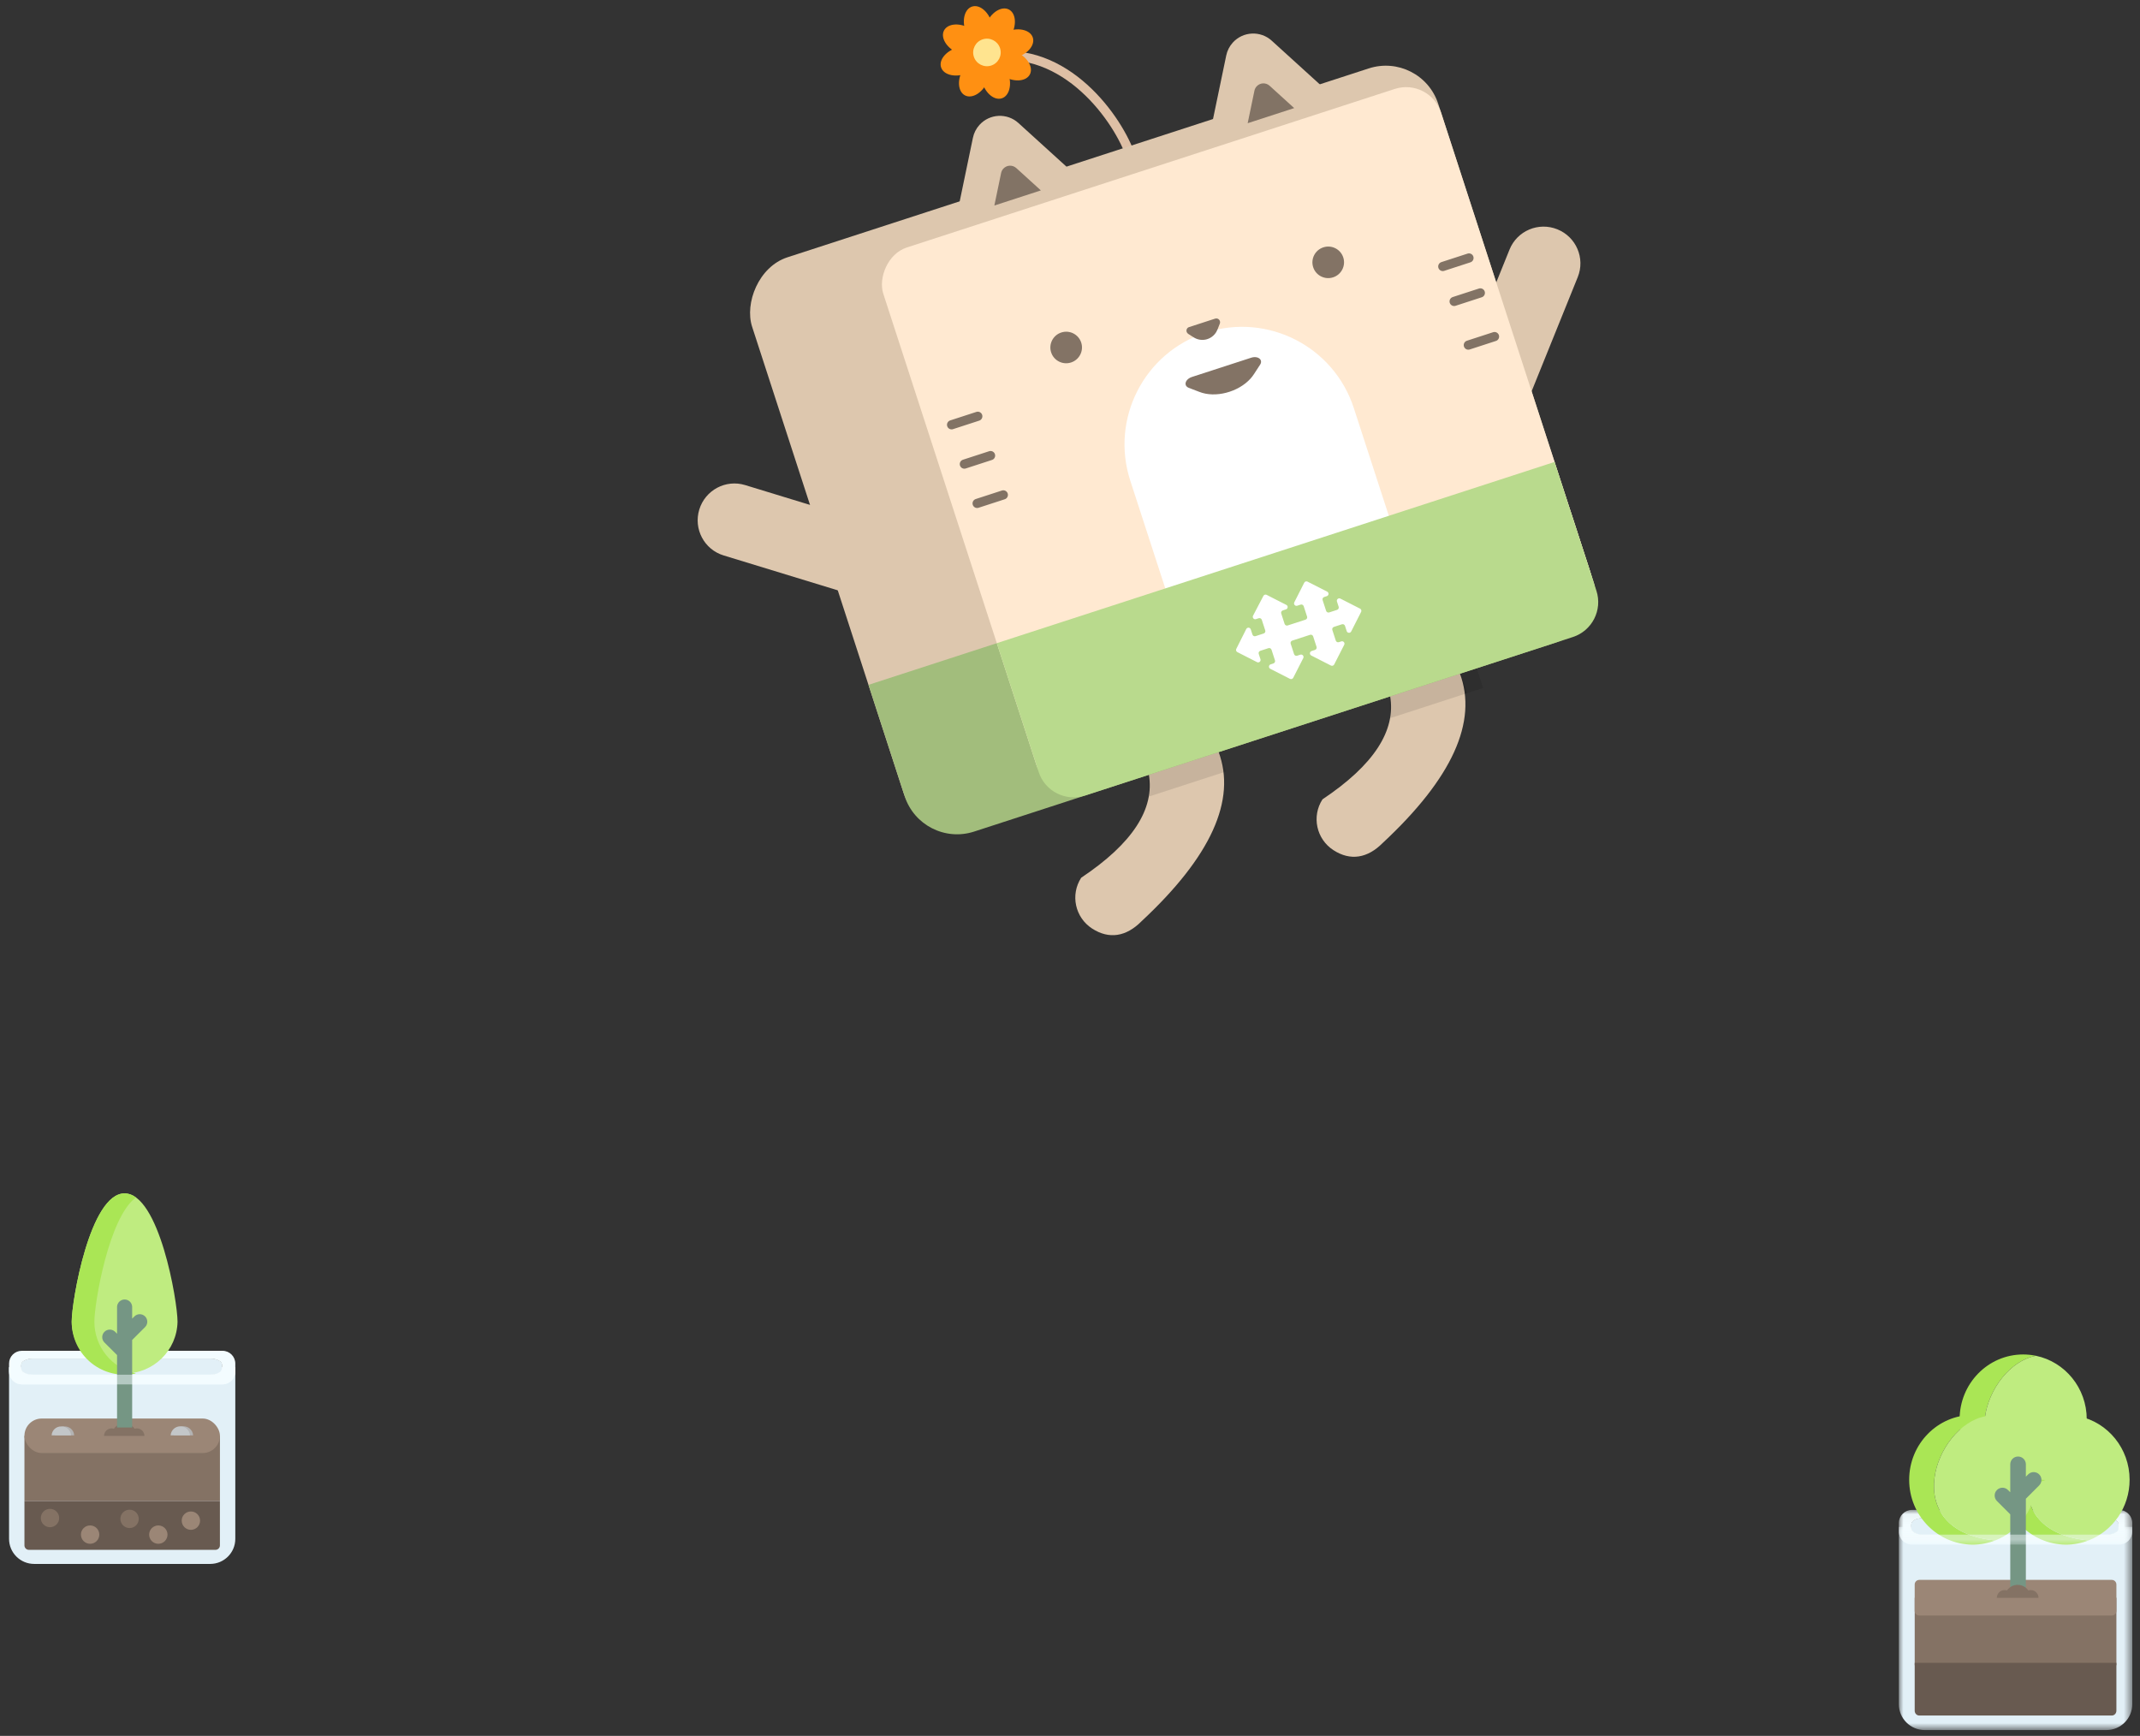 <svg xmlns="http://www.w3.org/2000/svg" xmlns:xlink="http://www.w3.org/1999/xlink" width="233" height="189" version="1.1" viewBox="0 0 233 189"><rect x="0" y="0" width="233" height="189" fill="#333333" stroke="none"/><title>jumping habicat</title><desc>Created with Sketch.</desc><defs><polygon id="path-1" points=".001 22.254 25.415 22.254 25.415 .131 .001 .131"/><polygon id="path-3" points="25.416 3.812 25.416 .035 .002 .035 .002 3.812"/><polygon id="path-5" points="0 .131 0 2.062 25.414 2.062 25.414 .131"/></defs><g id="Habitat-SaaS-Home-&amp;-Pricing/desktop" fill="none" fill-rule="evenodd" stroke="none" stroke-width="1"><g id="Pricing-(desktop)-V2" transform="translate(-240, -911)"><g id="jumping-habicat" transform="translate(240, 891)"><g id="Group-31-Copy-2" transform="translate(125.78, 67.54) scale(-1, 1) rotate(18) translate(-125.78, -67.54) translate(73.28, 14.04)"><g id="Group-30" transform="translate(0, -0)"><g id="Group-29" transform="translate(-0, 0.555)"><rect id="Rectangle-3" width="8.01" height="3" x="27" y="87" fill="#000" fill-opacity=".1"/><path id="Path-3" stroke="#DEBFA5" d="M56.875,8.078 C48.597,9.242 45.588,18.908 45.588,23.246"/><path id="Shape-Copy" fill="#DDC7AE" fill-rule="nonzero" d="M65.63,106.267 C63.417,106.267 62.025,104.978 61.55,102.687 C59.04,92.657 60.047,85.967 64.573,82.618 C71.363,77.596 73.527,84.599 69.596,88.821 C66.976,91.637 66.989,96.121 69.635,102.275 C69.635,104.481 67.842,106.267 65.63,106.267 Z" transform="translate(65.878, 93.571) rotate(-51) translate(-65.878, -93.571)"/><path id="Shape-Copy-2" fill="#DDC7AE" fill-rule="nonzero" d="M38.006,106.267 C35.793,106.267 34.401,104.978 33.926,102.687 C31.416,92.657 32.423,85.967 36.95,82.618 C43.739,77.596 45.903,84.599 41.973,88.821 C39.352,91.637 39.365,96.121 42.011,102.275 C42.011,104.481 40.218,106.267 38.006,106.267 Z" transform="translate(38.254, 93.571) rotate(-51) translate(-38.254, -93.571)"/><path id="Shape-Copy-3" fill="#DDC7AE" fill-rule="nonzero" d="M9.907,61.561 C7.695,61.561 5.902,59.775 5.902,57.569 L5.902,42.815 L13.912,42.815 L13.912,57.569 C13.912,59.775 12.12,61.561 9.907,61.561 Z" transform="translate(9.907, 52.188) rotate(-220) translate(-9.907, -52.188)"/><rect id="Rectangle-6" width="78.545" height="65.309" x="12" y="22" fill="#DDC7AE" rx="6"/><path id="Rectangle-6" fill="#A2BD7C" d="M18,69 L90.545,69 L90.545,81.746 L90.545,81.746 C90.545,85.06 87.859,87.746 84.545,87.746 L18,87.746 L18,87.746 C14.686,87.746 12,85.06 12,81.746 L12,75 L12,75 C12,71.686 14.686,69 18,69 Z"/><rect id="Rectangle-6-Copy" width="63.852" height="61.845" x="12" y="25" fill="#FFE9D1" rx="4"/><path id="Rectangle-Copy-9" fill="#FFF" d="M43.77,43.871 L43.77,43.871 L43.77,43.871 C50.837,43.871 56.565,49.6 56.565,56.666 L56.565,69.728 L30.975,69.728 L30.975,56.666 L30.975,56.666 C30.975,49.6 36.703,43.871 43.77,43.871 Z"/><path id="Shape-Copy-5" fill="#837365" fill-rule="nonzero" d="M45.627,43.414 L45.202,43.929 C44.566,44.725 43.423,44.824 42.657,44.162 C42.575,44.088 42.504,44.015 42.433,43.929 L42.009,43.414 C41.868,43.242 41.891,42.985 42.056,42.838 C42.127,42.777 42.221,42.74 42.316,42.74 L45.32,42.74 C45.544,42.74 45.721,42.924 45.721,43.157 C45.721,43.242 45.686,43.34 45.627,43.414 Z"/><ellipse id="Oval-Copy" cx="28.722" cy="40.717" fill="#837365" fill-rule="nonzero" rx="1.722" ry="1.717"/><ellipse id="Oval-Copy-2" cx="58.722" cy="40.717" fill="#837365" fill-rule="nonzero" rx="1.722" ry="1.717"/><path id="Shape-Copy-4" fill="#837365" fill-rule="nonzero" d="M47.391,49.014 L46.432,49.789 C44.993,50.988 42.408,51.135 40.676,50.139 C40.489,50.029 40.329,49.918 40.169,49.789 L39.21,49.014 C38.89,48.756 38.943,48.369 39.317,48.148 C39.476,48.055 39.69,48 39.903,48 L46.698,48 C47.204,48 47.604,48.277 47.604,48.627 C47.604,48.756 47.524,48.904 47.391,49.014 Z"/><path id="Line-6" stroke="#827365" stroke-linecap="round" stroke-linejoin="round" d="M14,49 L17,49"/><path id="Line-6-Copy-3" stroke="#827365" stroke-linecap="round" stroke-linejoin="round" d="M70.189,49.366 L73.189,49.366"/><path id="Line-6-Copy" stroke="#827365" stroke-linecap="round" stroke-linejoin="round" d="M14,45 L17,45"/><path id="Line-6-Copy-4" stroke="#827365" stroke-linecap="round" stroke-linejoin="round" d="M70.189,44.866 L73.189,44.866"/><path id="Line-6-Copy-2" stroke="#827365" stroke-linecap="round" stroke-linejoin="round" d="M14,54 L17,54"/><path id="Line-6-Copy-5" stroke="#827365" stroke-linecap="round" stroke-linejoin="round" d="M70.189,53.866 L73.189,53.866"/><g id="Group-2" transform="translate(51, 14)"><path id="Triangle-Copy-4" fill="#DDC7AE" d="M10.324,1.866 L14.744,9.6 L0.695,9.6 L5.115,1.866 L5.115,1.866 C5.937,0.427 7.769,-0.073 9.208,0.749 C9.673,1.015 10.059,1.4 10.324,1.866 Z"/><path id="Triangle-Copy-5" fill="#827365" d="M8.588,6.46 L10.382,9.6 L5.057,9.6 L6.851,6.46 L6.851,6.46 C7.125,5.98 7.736,5.814 8.216,6.088 C8.371,6.176 8.499,6.305 8.588,6.46 Z"/></g><g id="Group-2-Copy" transform="translate(22, 14)"><path id="Triangle-Copy-4" fill="#DDC7AE" d="M10.324,1.866 L14.744,9.6 L0.695,9.6 L5.115,1.866 L5.115,1.866 C5.937,0.427 7.769,-0.073 9.208,0.749 C9.673,1.015 10.059,1.4 10.324,1.866 Z"/><path id="Triangle-Copy-5" fill="#827365" d="M8.588,6.46 L10.382,9.6 L5.057,9.6 L6.851,6.46 L6.851,6.46 C7.125,5.98 7.736,5.814 8.216,6.088 C8.371,6.176 8.499,6.305 8.588,6.46 Z"/></g><polygon id="Rectangle-3-Copy" fill="#000" fill-opacity=".1" points="56.44 87 64.45 87 65.26 90 56.44 90"/><polygon id="Rectangle-3-Copy-3" fill="#000" fill-opacity=".1" points="28.816 87 36.826 87 37.636 90 28.816 90"/><path id="Shape-Copy-6" fill="#DDC7AE" fill-rule="nonzero" d="M94.487,59.901 C92.274,59.901 90.482,58.115 90.482,55.909 L90.482,41.155 L98.492,41.155 L98.492,55.909 C98.492,58.115 96.699,59.901 94.487,59.901 Z" transform="translate(94.487, 50.528) rotate(-125) translate(-94.487, -50.528)"/><g id="Group-28" transform="translate(48.5, -0)"><g id="Group-27" fill="#FF9012"><g id="Group-25" transform="translate(3.25, 2.25)"><ellipse id="Oval-2" cx="8.25" cy="5.25" rx="1.5" ry="2.25" transform="translate(8.25, 5.25) rotate(-270) translate(-8.25, -5.25)"/><ellipse id="Oval-2" cx="5.25" cy="2.25" rx="1.5" ry="2.25"/><ellipse id="Oval-2" cx="2.25" cy="5.25" rx="1.5" ry="2.25" transform="translate(2.25, 5.25) rotate(-90) translate(-2.25, -5.25)"/><ellipse id="Oval-2" cx="5.25" cy="8.25" rx="1.5" ry="2.25" transform="translate(5.25, 8.25) rotate(-180) translate(-5.25, -8.25)"/></g><g id="Group-25" transform="translate(8.5, 7.854) rotate(45) translate(-8.5, -7.854) translate(3, 2.354)"><ellipse id="Oval-2" cx="8.25" cy="5.25" rx="1.5" ry="2.25" transform="translate(8.25, 5.25) rotate(-270) translate(-8.25, -5.25)"/><ellipse id="Oval-2" cx="5.25" cy="2.25" rx="1.5" ry="2.25"/><ellipse id="Oval-2" cx="2.25" cy="5.25" rx="1.5" ry="2.25" transform="translate(2.25, 5.25) rotate(-90) translate(-2.25, -5.25)"/><ellipse id="Oval-2" cx="5.25" cy="8.25" rx="1.5" ry="2.25" transform="translate(5.25, 8.25) rotate(-180) translate(-5.25, -8.25)"/></g></g><path id="Fill-4" fill="#FFE48F" d="M8.5,9 C7.673,9 7,8.327 7,7.5 C7,6.673 7.673,6 8.5,6 C9.327,6 10,6.673 10,7.5 C10,8.327 9.327,9 8.5,9"/></g><path id="Rectangle-6-Copy" fill="#B9DA8D" d="M12,69 L75.852,69 L75.852,83.746 L75.852,83.746 C75.852,85.955 74.061,87.746 71.852,87.746 L16,87.746 L16,87.746 C13.791,87.746 12,85.955 12,83.746 L12,69 Z"/><path id="Shape" fill="#FFF" fill-rule="nonzero" d="M51.251,78.014 L49.547,79.718 C49.471,79.795 49.356,79.818 49.256,79.777 C49.156,79.735 49.091,79.637 49.092,79.529 L49.092,78.922 C49.092,78.776 48.974,78.657 48.827,78.657 L47.893,78.657 C47.747,78.657 47.628,78.776 47.628,78.922 L47.628,80.14 C47.628,80.286 47.747,80.405 47.893,80.405 L48.206,80.405 C48.314,80.404 48.412,80.468 48.454,80.568 C48.495,80.668 48.472,80.783 48.395,80.859 L46.691,82.563 C46.588,82.659 46.429,82.659 46.327,82.563 L44.623,80.859 C44.546,80.783 44.523,80.668 44.564,80.568 C44.606,80.468 44.704,80.404 44.812,80.405 L45.175,80.405 C45.322,80.405 45.441,80.286 45.441,80.14 L45.441,78.94 C45.441,78.794 45.322,78.675 45.175,78.675 L43.133,78.675 C42.987,78.675 42.868,78.794 42.868,78.94 L42.868,80.14 C42.868,80.286 42.987,80.405 43.133,80.405 L43.518,80.405 C43.626,80.404 43.724,80.468 43.766,80.568 C43.808,80.668 43.784,80.783 43.707,80.859 L42.003,82.563 C41.901,82.659 41.742,82.659 41.64,82.563 L39.935,80.859 C39.858,80.783 39.835,80.668 39.877,80.568 C39.918,80.468 40.016,80.404 40.124,80.405 L40.401,80.405 C40.547,80.405 40.666,80.286 40.666,80.14 L40.666,78.922 C40.666,78.776 40.547,78.657 40.401,78.657 L39.481,78.657 C39.335,78.657 39.216,78.776 39.216,78.922 L39.216,79.522 C39.217,79.63 39.152,79.728 39.053,79.77 C38.953,79.811 38.838,79.788 38.762,79.711 L37.072,78.014 C36.976,77.912 36.976,77.753 37.072,77.651 L38.776,75.946 C38.852,75.869 38.967,75.846 39.067,75.888 C39.167,75.929 39.232,76.027 39.23,76.135 L39.23,76.735 C39.23,76.881 39.349,77 39.496,77 L40.401,77 C40.547,77 40.666,76.881 40.666,76.735 L40.666,75.499 C40.666,75.353 40.547,75.234 40.401,75.234 L40.099,75.234 C39.991,75.235 39.893,75.171 39.851,75.071 C39.81,74.971 39.833,74.856 39.91,74.78 L41.614,73.076 C41.716,72.98 41.875,72.98 41.978,73.076 L43.671,74.776 C43.748,74.852 43.771,74.967 43.73,75.067 C43.688,75.167 43.59,75.232 43.482,75.23 L43.097,75.23 C42.95,75.23 42.831,75.349 42.831,75.496 L42.831,76.688 C42.831,76.834 42.95,76.953 43.097,76.953 L45.139,76.953 C45.285,76.953 45.404,76.834 45.404,76.688 L45.404,75.496 C45.404,75.349 45.285,75.23 45.139,75.23 L44.776,75.23 C44.667,75.232 44.569,75.167 44.528,75.067 C44.486,74.967 44.51,74.852 44.587,74.776 L46.291,73.072 C46.393,72.976 46.552,72.976 46.654,73.072 L48.395,74.776 C48.472,74.852 48.495,74.967 48.454,75.067 C48.412,75.167 48.314,75.232 48.206,75.23 L47.893,75.23 C47.747,75.23 47.628,75.349 47.628,75.496 L47.628,76.713 C47.628,76.86 47.747,76.978 47.893,76.978 L48.827,76.978 C48.974,76.978 49.092,76.86 49.092,76.713 L49.092,76.117 C49.091,76.009 49.156,75.911 49.256,75.869 C49.356,75.828 49.471,75.851 49.547,75.928 L51.251,77.651 C51.347,77.753 51.347,77.912 51.251,78.014 L51.251,78.014 Z"/></g></g></g><g id="Asset-268-Copy-3" fill-rule="nonzero" transform="translate(0.986, 149.93)"><path id="Shape" fill="#E2F0F7" d="M24.633,18.928 L24.633,37.616 C24.633,39.122 23.41,40.344 21.901,40.344 L2.734,40.344 C2.009,40.345 1.314,40.057 0.801,39.546 C0.288,39.034 -2.85327692e-07,38.34 0,37.616 L0,18.928 L1.318,18.928 L1.318,19.085 C1.318,19.446 1.864,19.741 2.547,19.741 L21.935,19.741 C22.611,19.741 23.164,19.448 23.164,19.085 L23.164,18.928 L24.633,18.928 Z"/><path id="Shape" fill="#E2F0F7" d="M23.178,18.928 L23.178,19.085 C23.178,19.446 22.626,19.741 21.95,19.741 L2.562,19.741 C1.878,19.741 1.333,19.448 1.333,19.085 L1.333,18.928 L23.178,18.928 Z"/><path id="Shape" fill="#F3FCFF" d="M23.178,18.661 L23.178,19.085 C23.178,19.446 22.626,19.741 21.95,19.741 L2.562,19.741 C1.878,19.741 1.333,19.448 1.333,19.085 L1.333,18.661 C1.333,18.301 1.878,18.005 2.562,18.005 L21.95,18.005 C22.626,18.008 23.178,18.301 23.178,18.661 Z"/><path id="Shape" fill="#E2F0F7" d="M23.178,18.661 L23.178,19.085 C23.178,19.446 22.626,19.741 21.95,19.741 L2.562,19.741 C1.878,19.741 1.333,19.448 1.333,19.085 L1.333,18.661 C1.333,18.301 1.878,18.005 2.562,18.005 L21.95,18.005 C22.626,18.008 23.178,18.301 23.178,18.661 Z"/><path id="Shape" fill="#F3FCFF" d="M23.246,17.141 L1.389,17.141 C1.02,17.14 0.667,17.285 0.406,17.545 C0.146,17.805 -0.001,18.158 -1.07625277e-16,18.526 L-1.07625277e-16,19.412 C-0.001,19.779 0.145,20.132 0.405,20.392 C0.665,20.651 1.018,20.797 1.386,20.797 L23.246,20.797 C24.011,20.795 24.631,20.176 24.633,19.412 L24.633,18.526 C24.631,17.762 24.011,17.143 23.246,17.141 L23.246,17.141 Z M23.178,19.078 C23.178,19.438 22.626,19.734 21.95,19.734 L2.562,19.734 C1.878,19.734 1.333,19.441 1.333,19.078 L1.333,18.661 C1.333,18.301 1.878,18.005 2.562,18.005 L21.95,18.005 C22.626,18.005 23.178,18.298 23.178,18.661 L23.178,19.078 Z"/><rect id="Rectangle-path" width="21.286" height="7.119" x="1.675" y="26.393" fill="#847264"/><path id="Shape" fill="#685A50" d="M1.675,33.513 L22.958,33.513 L22.958,38.327 C22.958,38.595 22.741,38.812 22.473,38.812 L2.159,38.812 C1.892,38.812 1.675,38.595 1.675,38.327 L1.675,33.513 Z"/><rect id="Rectangle-path" width="21.286" height="3.757" x="1.675" y="24.515" fill="#9B8676" rx="1.878"/><path id="Shape" fill="#B3B3B3" d="M20.045,26.345 L17.934,26.345 C17.972,25.791 18.432,25.361 18.988,25.361 C19.544,25.361 20.005,25.791 20.042,26.345 L20.045,26.345 Z"/><path id="Shape" fill="#C3C6C8" d="M19.698,26.345 L17.59,26.345 C17.627,25.791 18.088,25.361 18.644,25.361 C19.2,25.361 19.661,25.791 19.698,26.345 Z"/><path id="Shape" fill="#B3B3B3" d="M7.089,26.345 L4.98,26.345 C5.007,25.788 5.477,25.356 6.035,25.377 C6.592,25.356 7.063,25.788 7.089,26.345 Z"/><path id="Shape" fill="#C3C6C8" d="M6.745,26.345 L4.636,26.345 C4.662,25.788 5.133,25.356 5.69,25.377 C6.248,25.356 6.718,25.788 6.745,26.345 Z"/><ellipse id="Oval" cx="16.252" cy="37.153" fill="#9B8676" rx="1" ry="1"/><ellipse id="Oval" cx="8.826" cy="37.153" fill="#9B8676" rx="1" ry="1"/><ellipse id="Oval" cx="13.121" cy="35.44" fill="#847264" rx="1" ry="1"/><ellipse id="Oval" cx="19.798" cy="35.633" fill="#9B8676" rx="1" ry="1"/><ellipse id="Oval" cx="4.457" cy="35.348" fill="#847264" rx="1" ry="1"/><path id="Shape" fill="#847264" d="M10.341,26.41 L14.74,26.41 C14.74,25.956 14.371,25.587 13.916,25.587 C13.833,25.589 13.752,25.602 13.673,25.628 C13.417,25.258 12.996,25.038 12.545,25.038 C12.095,25.038 11.673,25.258 11.417,25.628 C11.339,25.602 11.257,25.589 11.175,25.587 C10.955,25.585 10.743,25.67 10.586,25.825 C10.429,25.979 10.341,26.19 10.341,26.41 Z"/><path id="Shape" fill="#BFEC80" d="M12.58,0 C8.824,0 6.82,11.702 6.82,13.977 C6.884,17.11 9.445,19.616 12.582,19.616 C15.718,19.616 18.279,17.11 18.344,13.977 C18.344,11.702 16.337,0 12.58,0 Z"/><path id="Shape" fill="#AAE655" d="M9.289,13.977 C9.289,11.966 10.857,2.6 13.816,0.445 C13.463,0.168 13.03,0.012 12.58,0 C8.824,-2.31935679e-16 6.82,11.702 6.82,13.977 C6.813,15.723 7.601,17.377 8.962,18.472 C10.322,19.567 12.108,19.985 13.814,19.608 C11.17,19.024 9.288,16.682 9.289,13.977 Z"/><path id="Shape" fill="#759684" d="M14.81,13.396 C14.489,13.076 13.968,13.076 13.647,13.396 L13.404,13.638 L13.404,12.334 C13.381,11.897 13.019,11.555 12.582,11.555 C12.144,11.555 11.783,11.897 11.759,12.334 L11.759,15.282 L11.517,15.04 C11.19,14.751 10.695,14.765 10.387,15.073 C10.078,15.381 10.063,15.876 10.353,16.202 L11.759,17.606 L11.759,25.488 L13.404,25.488 L13.404,15.962 L14.81,14.558 C15.131,14.237 15.131,13.718 14.81,13.396 L14.81,13.396 Z"/><g id="Group" fill="#F3FCFF" opacity=".5" transform="translate(0, 18.882)"><path id="Shape" d="M24.633,0.046 L24.633,0.53 C24.631,1.294 24.011,1.913 23.246,1.915 L1.386,1.915 C1.018,1.915 0.665,1.77 0.405,1.51 C0.145,1.25 -0.001,0.898 0,0.53 L0,0.046 L1.318,0.046 L1.318,0.203 C1.318,0.564 1.864,0.859 2.547,0.859 L21.935,0.859 C22.611,0.859 23.164,0.566 23.164,0.203 L23.164,0.046 L24.633,0.046 Z"/></g></g><g id="Page-1-Copy-2" transform="translate(206.743, 167.219)"><g id="Group-13" transform="translate(0, 17.141)"><g id="Group-3" transform="translate(0, 1.75)"><mask id="mask-2" fill="#fff"><use xlink:href="#path-1"/></mask><path id="Fill-1" fill="#E2F0F7" d="M25.415,0.131 L25.415,19.435 C25.415,20.992 24.153,22.254 22.596,22.254 L2.82,22.254 C1.263,22.254 0.001,20.992 0.001,19.435 L0.001,0.131 L1.361,0.131 L1.361,0.293 C1.361,0.667 1.925,0.97 2.63,0.97 L22.645,0.97 C23.343,0.97 23.914,0.667 23.914,0.293 L23.914,0.131 L25.415,0.131 Z" mask="url(#mask-2)"/></g><path id="Fill-4" fill="#E2F0F7" d="M23.915,1.881 L23.915,2.043 C23.915,2.417 23.344,2.72 22.646,2.72 L2.631,2.72 C1.926,2.72 1.362,2.417 1.362,2.043 L1.362,1.881 L23.915,1.881 Z"/><path id="Fill-6" fill="#F3FCFF" d="M23.915,1.606 L23.915,2.044 C23.915,2.417 23.344,2.72 22.646,2.72 L2.631,2.72 C1.926,2.72 1.362,2.417 1.362,2.044 L1.362,1.606 C1.362,1.233 1.926,0.93 2.631,0.93 L22.646,0.93 C23.344,0.93 23.915,1.233 23.915,1.606"/><path id="Fill-8" fill="#E2F0F7" d="M23.915,1.606 L23.915,2.044 C23.915,2.417 23.344,2.72 22.646,2.72 L2.631,2.72 C1.926,2.72 1.362,2.417 1.362,2.044 L1.362,1.606 C1.362,1.233 1.926,0.93 2.631,0.93 L22.646,0.93 C23.344,0.93 23.915,1.233 23.915,1.606"/><g id="Group-12"><mask id="mask-4" fill="#fff"><use xlink:href="#path-3"/></mask><path id="Fill-10" fill="#F3FCFF" d="M23.915,2.043 C23.915,2.417 23.344,2.72 22.646,2.72 L2.631,2.72 C1.926,2.72 1.362,2.417 1.362,2.043 L1.362,1.606 C1.362,1.233 1.926,0.93 2.631,0.93 L22.646,0.93 C23.344,0.93 23.915,1.233 23.915,1.606 L23.915,2.043 Z M23.985,0.035 L1.432,0.035 C0.636,0.035 0.002,0.676 0.002,1.466 L0.002,2.382 C0.002,3.171 0.636,3.812 1.432,3.812 L23.985,3.812 C24.775,3.812 25.416,3.171 25.416,2.382 L25.416,1.466 C25.416,0.676 24.775,0.035 23.985,0.035 L23.985,0.035 Z" mask="url(#mask-4)"/></g></g><polygon id="Fill-14" fill="#847264" points="1.728 34.087 23.688 34.087 23.688 26.734 1.728 26.734"/><g id="Group-39" transform="translate(1.5, 15.891)"><path id="Fill-15" fill="#685A50" d="M21.687,23.671 L0.726,23.671 C0.45,23.671 0.226,23.436 0.226,23.147 L0.226,17.933 L22.187,17.933 L22.187,23.147 C22.187,23.436 21.963,23.671 21.687,23.671"/><path id="Fill-19" fill="#9B8676" d="M21.687,12.784 L0.726,12.784 C0.45,12.784 0.226,12.56 0.226,12.284 L0.226,9.403 C0.226,9.127 0.45,8.903 0.726,8.903 L21.687,8.903 C21.963,8.903 22.187,9.127 22.187,9.403 L22.187,12.284 C22.187,12.56 21.963,12.784 21.687,12.784"/></g><g id="Group-59" transform="translate(0, 0.138)"><path id="Fill-40" fill="#AAE655" d="M20.661,20.356 C19.898,20.654 19.069,20.815 18.202,20.815 C14.381,20.815 11.283,17.654 11.283,13.757 C11.283,9.858 14.381,6.697 18.202,6.697 C18.679,6.697 19.145,6.746 19.594,6.84 C14.053,7.836 9.95,19.37 20.661,20.356"/><path id="Fill-42" fill="#BFEC80" d="M25.125,13.757 C25.125,16.772 23.272,19.345 20.661,20.356 C9.95,19.37 14.053,7.836 19.594,6.84 C22.752,7.497 25.125,10.345 25.125,13.757"/><path id="Fill-44" fill="#AAE655" d="M15.995,13.772 C15.231,14.069 14.403,14.231 13.536,14.231 C9.715,14.231 6.617,11.07 6.617,7.173 C6.617,3.273 9.715,0.112 13.536,0.112 C14.013,0.112 14.479,0.162 14.928,0.256 C9.387,1.252 5.284,12.786 15.995,13.772"/><path id="Fill-46" fill="#BFEC80" d="M20.459,7.172 C20.459,10.188 18.606,12.76 15.995,13.772 C5.284,12.786 9.387,1.251 14.928,0.256 C18.086,0.912 20.459,3.76 20.459,7.172"/><path id="Fill-48" fill="#AAE655" d="M10.504,20.356 C9.74,20.654 8.911,20.815 8.045,20.815 C4.223,20.815 1.125,17.654 1.125,13.757 C1.125,9.858 4.223,6.697 8.045,6.697 C8.521,6.697 8.987,6.746 9.437,6.84 C3.896,7.836 -0.208,19.37 10.504,20.356"/><path id="Fill-50" fill="#BFEC80" d="M14.967,13.757 C14.967,16.772 13.115,19.345 10.504,20.356 C-0.208,19.37 3.896,7.836 9.437,6.84 C12.594,7.497 14.967,10.345 14.967,13.757"/><path id="Fill-52" fill="#759684" d="M15.279,13.17 C14.948,12.838 14.41,12.838 14.078,13.17 L13.83,13.419 L13.83,12.072 C13.83,11.603 13.449,11.223 12.981,11.223 C12.511,11.223 12.131,11.603 12.131,12.072 L12.131,15.117 L11.882,14.869 C11.551,14.537 11.013,14.537 10.681,14.869 C10.35,15.2 10.35,15.738 10.681,16.07 L12.131,17.519 L12.131,25.66 L13.83,25.66 L13.83,15.821 L15.279,14.371 C15.611,14.039 15.611,13.502 15.279,13.17"/><g id="Group-56" opacity=".5" transform="translate(0, 18.753)"><mask id="mask-6" fill="#fff"><use xlink:href="#path-5"/></mask><path id="Fill-54" fill="#F3FCFF" d="M25.414,0.131 L25.414,0.631 C25.414,1.421 24.773,2.062 23.983,2.062 L1.43,2.062 C0.634,2.062 -7.50126292e-05,1.421 -7.50126292e-05,0.631 L-7.50126292e-05,0.131 L1.36,0.131 L1.36,0.293 C1.36,0.667 1.924,0.97 2.629,0.97 L22.644,0.97 C23.342,0.97 23.913,0.667 23.913,0.293 L23.913,0.131 L25.414,0.131 Z" mask="url(#mask-6)"/></g><path id="Fill-57" fill="#847264" d="M10.669,26.613 L15.208,26.613 C15.208,26.143 14.827,25.762 14.357,25.762 C14.268,25.762 14.183,25.779 14.102,25.805 C13.846,25.436 13.421,25.194 12.938,25.194 C12.456,25.194 12.031,25.436 11.775,25.805 C11.694,25.779 11.61,25.762 11.52,25.762 C11.05,25.762 10.669,26.143 10.669,26.613"/></g></g></g></g></g></svg>
